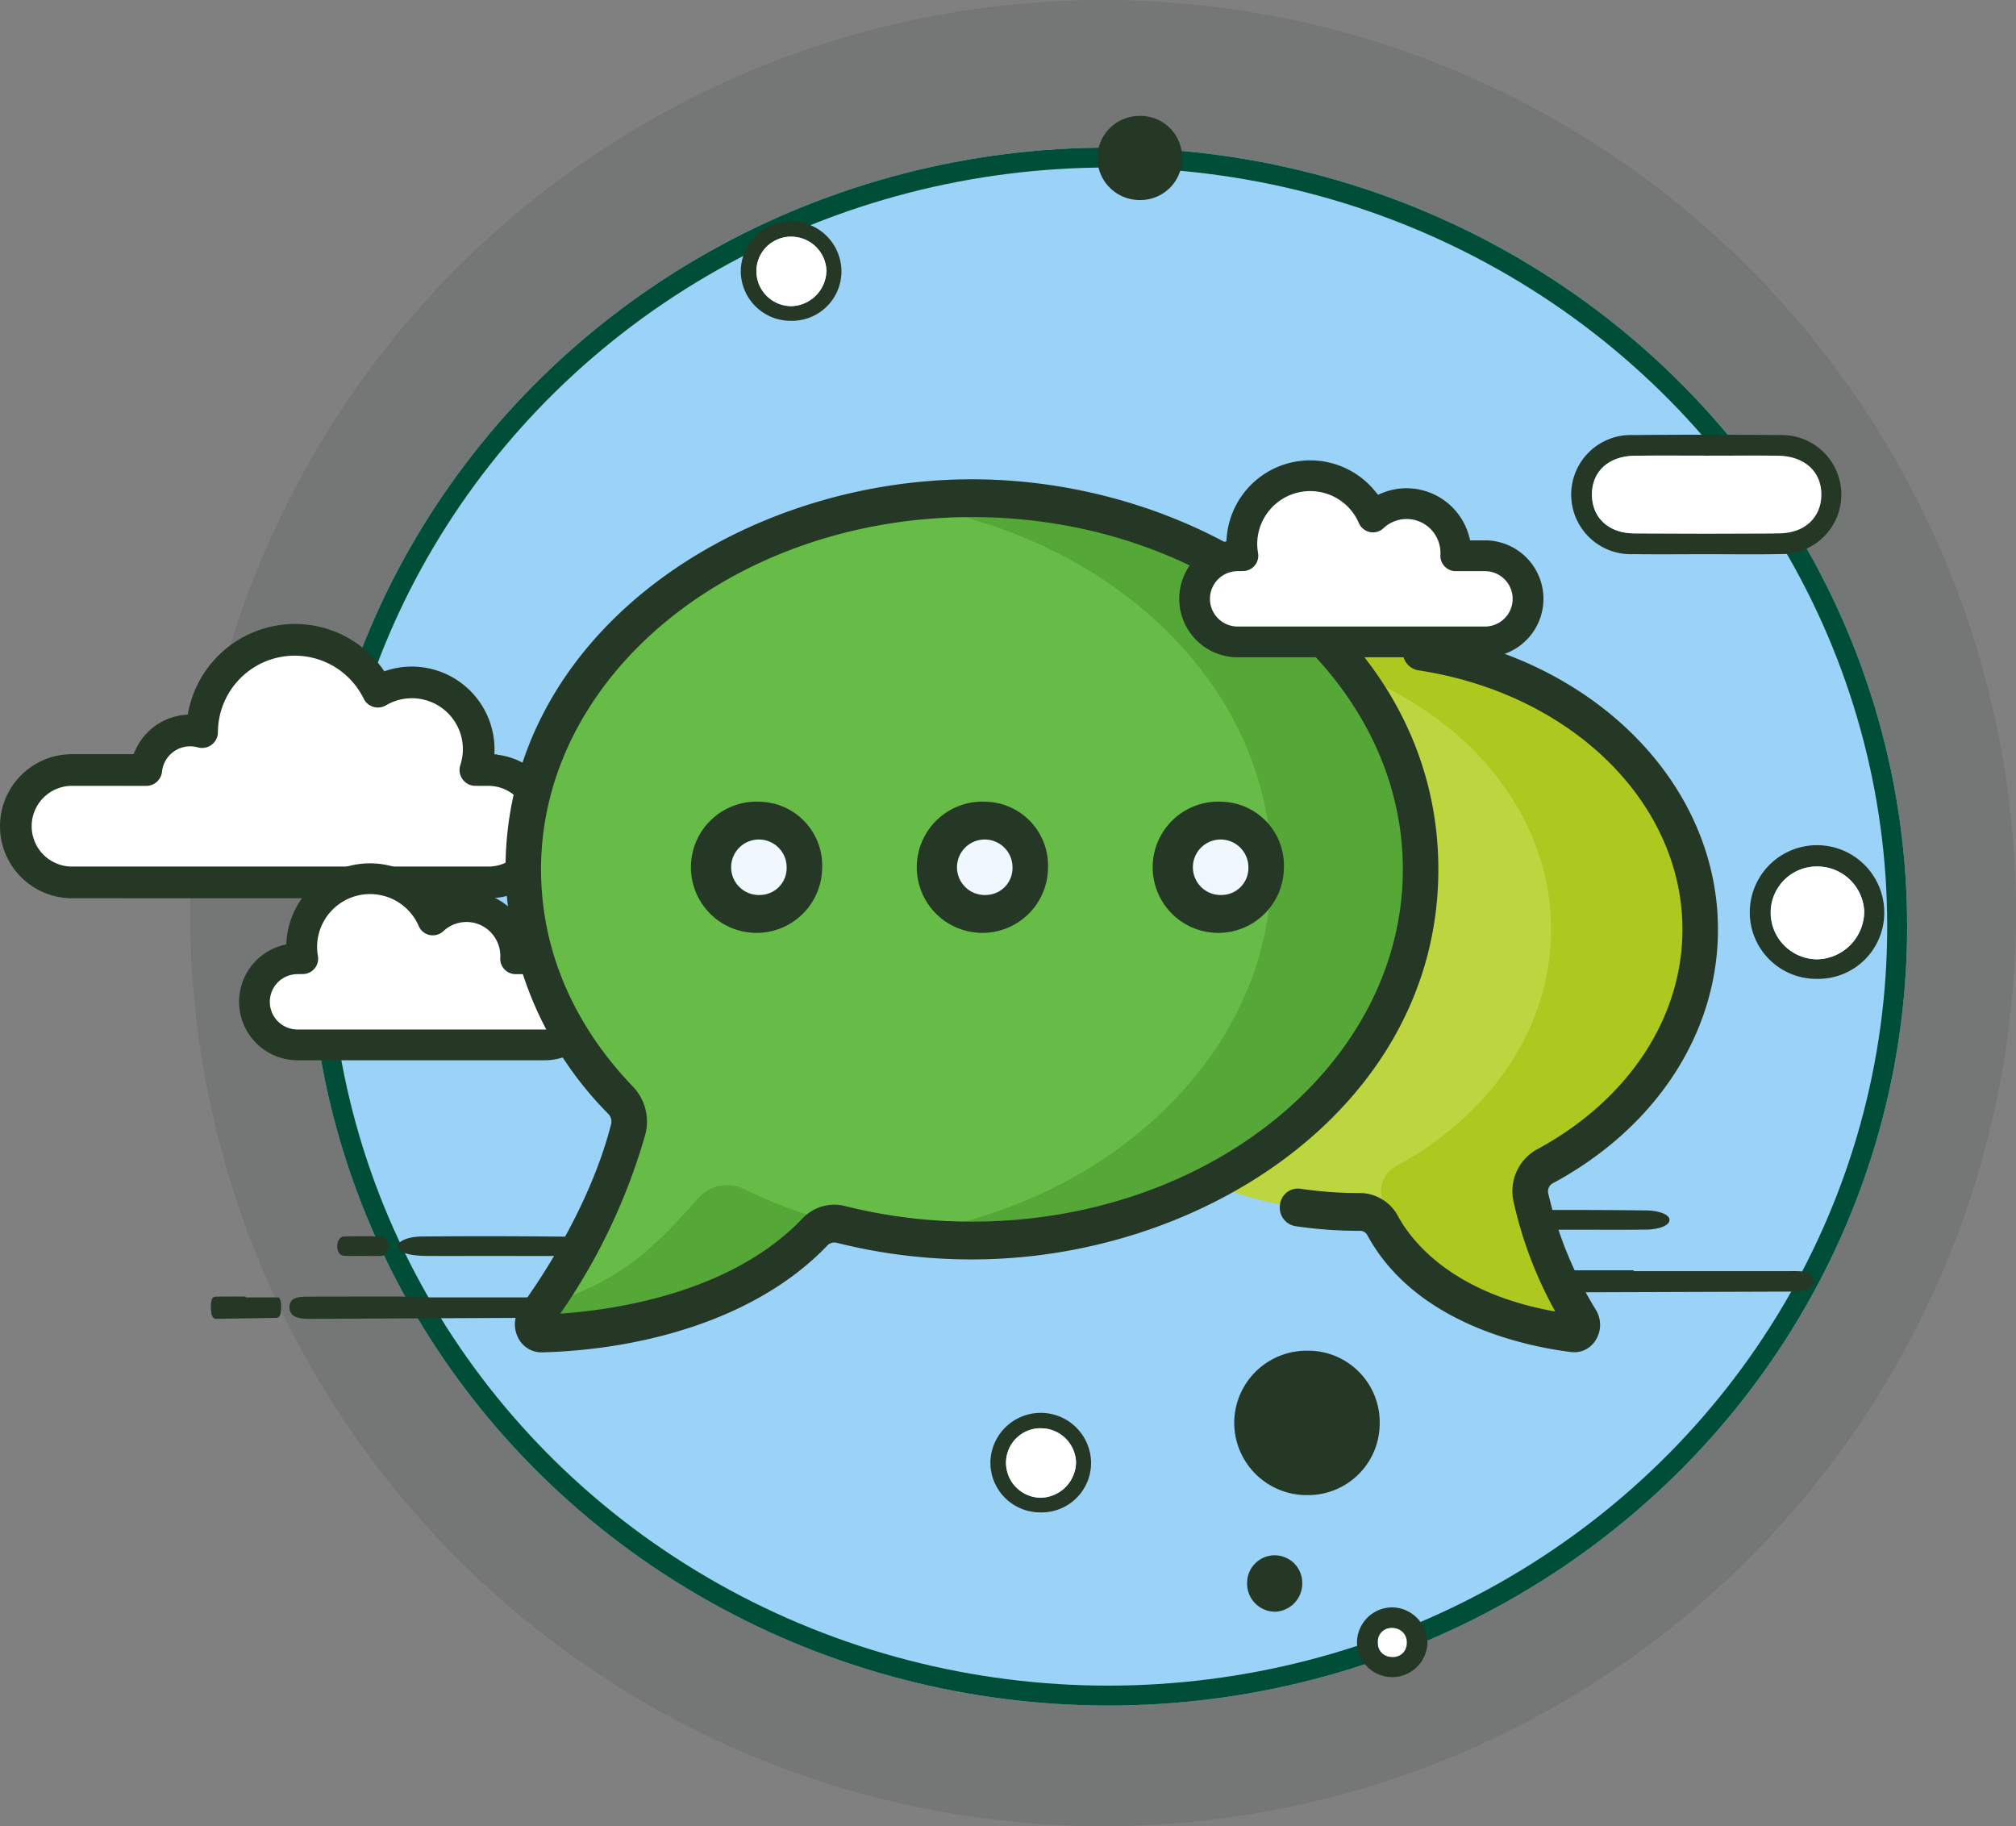 <svg xmlns="http://www.w3.org/2000/svg" width="202.479" height="183.382" viewBox="0 0 202.479 183.382">
  <rect x="0" y="0" width="202.479" height="183.382" fill="#808080" stroke="none"/>
  <g id="Componente_164_1" data-name="Componente 164 – 1" transform="translate(0.75)">
    <g id="Grupo_2865" data-name="Grupo 2865" transform="translate(19006.563 598.325)">
      <ellipse id="Elipse_64" data-name="Elipse 64" cx="91.69" cy="91.691" rx="91.69" ry="91.691" transform="translate(-18988.215 -598.325)" fill="#192e1f" opacity="0.11"/>
      <g id="Elipse_88" data-name="Elipse 88" transform="translate(-18976.25 -583.502)" fill="#9bd3f8" stroke="#004e37" stroke-width="2">
        <ellipse cx="80.241" cy="78.223" rx="80.241" ry="78.223" stroke="none"/>
        <ellipse cx="80.241" cy="78.223" rx="79.241" ry="77.223" fill="none"/>
      </g>
      <path id="Trazado_2122" data-name="Trazado 2122" d="M129.307,597.1a7.194,7.194,0,0,1-7.207,7.181h-.043a7.28,7.28,0,0,1-7.361-7.2q0-.064,0-.129a7.269,7.269,0,0,1,7.291-7.174,7.188,7.188,0,0,1,7.32,7.053Q129.31,596.971,129.307,597.1Z" transform="translate(-18998.049 -1052.468)" fill="#253826"/>
      <path id="Trazado_2123" data-name="Trazado 2123" d="M470.236,324.154c-2.432,0-4.866.029-7.3-.006a5.984,5.984,0,1,1-.047-11.957q7.4-.069,14.81,0a5.976,5.976,0,1,1,.047,11.95C475.245,324.193,472.741,324.154,470.236,324.154Zm.138-9.893c-2.43,0-4.861-.022-7.291.006-2.672.03-4.354,1.591-4.324,3.957.03,2.28,1.681,3.823,4.224,3.838q7.29.043,14.582,0c2.532-.016,4.2-1.579,4.234-3.846.032-2.337-1.686-3.92-4.349-3.952-2.359-.026-4.718,0-7.077,0Z" transform="translate(-19306.182 -866.828)" fill="#253826"/>
      <path id="Trazado_2124" data-name="Trazado 2124" d="M425.494,569.61a6.682,6.682,0,0,1-6.8-6.561,6.753,6.753,0,1,1,13.505-.075,6.634,6.634,0,0,1-6.631,6.637Zm-.106-11.286a4.634,4.634,0,0,0-4.6,4.661,4.7,4.7,0,0,0,4.64,4.661,4.831,4.831,0,0,0,4.756-4.814,4.725,4.725,0,0,0-4.8-4.509Z" transform="translate(-19250.266 -1069.638)" fill="#253826"/>
      <path id="Trazado_2127" data-name="Trazado 2127" d="M409.676,602.879q7.705,0,15.411,0c1.14,0,2.6-.129,2.679.888.09,1.094-1.337,1.161-2.687,1.167q-15.232.05-30.464.1c-1.375,0-2.793-.145-2.827-1.144-.037-1.093,1.54-1.085,2.831-1.089,5.019-.015,10.038-.006,15.059-.006Z" transform="translate(-19252.908 -1073.557)" fill="#253826"/>
      <path id="Trazado_2128" data-name="Trazado 2128" d="M68.233,465.211a3.592,3.592,0,0,1,3.505,3.613,3.539,3.539,0,0,1-7.072-.006q0-.04,0-.08a3.546,3.546,0,0,1,3.565-3.528Zm-.02,2.079a1.365,1.365,0,0,0-1.45,1.478,1.348,1.348,0,0,0,1.281,1.412h.037a1.372,1.372,0,0,0,1.564-1.148,1.527,1.527,0,0,0-1.433-1.745Z" transform="translate(-18935.688 -902.125)" fill="#253826"/>
      <path id="Trazado_2130" data-name="Trazado 2130" d="M501.382,445.084a2.815,2.815,0,0,1-2.771-2.857V442.2a2.769,2.769,0,1,1,5.538-.022,2.839,2.839,0,0,1-2.768,2.909Z" transform="translate(-19380.668 -881.562)" fill="#253826"/>
      <path id="Trazado_2133" data-name="Trazado 2133" d="M401.449,590.675c-2.205,0-4.411.013-6.615,0-1.688-.01-2.916-.32-2.909-1,.012-.531,1.134-.957,2.5-.952h.017q7.156-.065,14.317.018c1.323.006,2.384.426,2.37.939a.529.529,0,0,1-.007.058c0,.512-1.063.929-2.384.93h-.125C406.229,590.7,403.84,590.673,401.449,590.675Z" transform="translate(-19250.768 -1065.517)" fill="#253826"/>
      <path id="Trazado_2176" data-name="Trazado 2176" d="M473.143,317.036c2.359,0,4.718-.022,7.076.006,2.663.031,4.381,1.614,4.349,3.952-.031,2.266-1.7,3.828-4.234,3.845q-7.291.046-14.582,0c-2.543-.015-4.194-1.559-4.224-3.838-.03-2.366,1.652-3.929,4.324-3.957C468.282,317.015,470.713,317.036,473.143,317.036Z" transform="translate(-19308.951 -869.603)" fill="#fff"/>
      <path id="Trazado_2177" data-name="Trazado 2177" d="M428.165,561.088a4.725,4.725,0,0,1,4.8,4.509,4.831,4.831,0,0,1-4.756,4.814,4.7,4.7,0,0,1-4.638-4.661A4.633,4.633,0,0,1,428.165,561.088Z" transform="translate(-19253.041 -1072.402)" fill="#fff"/>
      <path id="Trazado_2179" data-name="Trazado 2179" d="M70.992,470.041a1.409,1.409,0,0,1,1.449,1.523,1.372,1.372,0,0,1-1.36,1.385,1.413,1.413,0,0,1-.221-.016,1.348,1.348,0,0,1-1.319-1.377c0-.012,0-.024,0-.037A1.365,1.365,0,0,1,70.992,470.041Z" transform="translate(-18938.465 -904.878)" fill="#fff"/>
      <path id="Trazado_2625" data-name="Trazado 2625" d="M1203.276,78.415h-1.307a6.708,6.708,0,0,0-9.789-7.864,9.3,9.3,0,0,0-17.658,4.058,4.441,4.441,0,0,0-5.608,3.806h-7.457a5.643,5.643,0,0,0,0,11.287h41.819a5.643,5.643,0,0,0,0-11.287Z" transform="translate(-20161.537 -598.452)" fill="#fff"/>
      <path id="Trazado_2626" data-name="Trazado 2626" d="M1160.863,89.948a6.483,6.483,0,0,1,0-12.966h6.753l.071-.235a5.257,5.257,0,0,1,5.058-3.734l.392.006.039-.294a10.178,10.178,0,0,1,10.062-8.817,10.073,10.073,0,0,1,8.546,4.688l.148.233.257-.1a7.473,7.473,0,0,1,2.8-.544,7.566,7.566,0,0,1,7.559,7.557,7.444,7.444,0,0,1-.051.873l-.043.363.366.008a6.483,6.483,0,0,1-.138,12.965Zm0-11.286a4.8,4.8,0,0,0,0,9.606h41.82a4.8,4.8,0,0,0,0-9.606h-1.307a.841.841,0,0,1-.8-1.1,5.868,5.868,0,0,0-8.563-6.881.84.84,0,0,1-1.181-.352,8.464,8.464,0,0,0-16.064,3.691.841.841,0,0,1-1.061.807,3.751,3.751,0,0,0-.987-.134,3.591,3.591,0,0,0-3.564,3.221.839.839,0,0,1-.835.75Z" transform="translate(-20160.943 -598.823)" fill="#253826" stroke="#253826" stroke-width="1.5"/>
      <path id="Trazado_2127-2" data-name="Trazado 2127" d="M404.28,602.879c3.588,0,7.175-.005,10.763,0,.8,0,1.812-.129,1.871.888.063,1.094-.934,1.161-1.877,1.167q-10.638.05-21.276.1c-.96,0-1.951-.145-1.974-1.144-.026-1.093,1.076-1.085,1.977-1.089,3.505-.015,7.011-.006,10.517-.006Z" transform="translate(-19370.031 -1070.92)" fill="#253826"/>
      <path id="Trazado_2133-2" data-name="Trazado 2133" d="M401.449,590.675c-2.205,0-4.411.013-6.615,0-1.688-.01-2.916-.32-2.909-1,.012-.531,1.134-.957,2.5-.952h.017q7.156-.065,14.317.018c1.323.006,2.384.426,2.37.939a.529.529,0,0,1-.007.058c0,.512-1.063.929-2.384.93h-.125C406.229,590.7,403.84,590.673,401.449,590.675Z" transform="translate(-19359.273 -1062.881)" fill="#253826"/>
      <path id="Trazado_2127-3" data-name="Trazado 2127" d="M395.294,602.879c1.007,0,2.014-.005,3.022,0,.224,0,.509-.129.525.888.018,1.094-.262,1.161-.527,1.167q-2.987.05-5.974.1c-.27,0-.548-.145-.554-1.144-.007-1.093.3-1.085.555-1.089.984-.015,1.968-.006,2.953-.006Z" transform="translate(-19377.92 -1070.92)" fill="#253826"/>
      <path id="Trazado_2133-3" data-name="Trazado 2133" d="M394.461,590.675c-.587,0-1.175.013-1.762,0-.45-.01-.777-.32-.775-1,0-.531.3-.957.667-.952h0q1.906-.065,3.813.018c.352.006.635.426.631.939,0,.019,0,.039,0,.058,0,.512-.283.929-.635.93h-.033C395.734,590.7,395.1,590.673,394.461,590.675Z" transform="translate(-19365.365 -1062.881)" fill="#253826"/>
      <path id="Trazado_2122-2" data-name="Trazado 2122" d="M123.21,594.049a4.192,4.192,0,0,1-4.2,4.184h-.025a4.242,4.242,0,0,1-4.289-4.194c0-.025,0-.05,0-.075a4.236,4.236,0,0,1,4.248-4.18,4.188,4.188,0,0,1,4.265,4.11Q123.211,593.971,123.21,594.049Z" transform="translate(-19011.793 -1176.471)" fill="#253826"/>
      <path id="Trazado_2124-2" data-name="Trazado 2124" d="M423.785,566.248a5,5,0,0,1-5.087-4.912,5.055,5.055,0,1,1,10.11-.056,4.966,4.966,0,0,1-4.964,4.969Zm-.079-8.449a3.468,3.468,0,0,0-3.44,3.49,3.519,3.519,0,0,0,3.473,3.49,3.617,3.617,0,0,0,3.56-3.6,3.537,3.537,0,0,0-3.593-3.375Z" transform="translate(-19351.609 -1132.358)" fill="#253826"/>
      <path id="Trazado_2177-2" data-name="Trazado 2177" d="M427.009,561.088a3.537,3.537,0,0,1,3.591,3.375,3.617,3.617,0,0,1-3.56,3.6,3.519,3.519,0,0,1-3.472-3.489A3.469,3.469,0,0,1,427.009,561.088Z" transform="translate(-19354.912 -1135.647)" fill="#fff"/>
      <path id="Trazado_2124-3" data-name="Trazado 2124" d="M423.785,566.248a5,5,0,0,1-5.087-4.912,5.055,5.055,0,1,1,10.11-.056,4.966,4.966,0,0,1-4.964,4.969Zm-.079-8.449a3.468,3.468,0,0,0-3.44,3.49,3.519,3.519,0,0,0,3.473,3.49,3.617,3.617,0,0,0,3.56-3.6,3.537,3.537,0,0,0-3.593-3.375Z" transform="translate(-19326.539 -1012.7)" fill="#253826"/>
      <path id="Trazado_2177-3" data-name="Trazado 2177" d="M427.009,561.088a3.537,3.537,0,0,1,3.591,3.375,3.617,3.617,0,0,1-3.56,3.6,3.519,3.519,0,0,1-3.472-3.489A3.469,3.469,0,0,1,427.009,561.088Z" transform="translate(-19329.842 -1015.989)" fill="#fff"/>
      <g id="Grupo_1982" data-name="Grupo 1982" transform="translate(-18983.301 -511.63)">
        <path id="Trazado_2621" data-name="Trazado 2621" d="M1286.3,117.21h-2.936c0-.094.013-.186.013-.28a4.947,4.947,0,0,0-8.332-3.614,6.86,6.86,0,0,0-13.065,3.894h-.523a4.325,4.325,0,0,0,0,8.649H1286.3a4.325,4.325,0,0,0,0-8.649Z" transform="translate(-1255.592 -107.628)" fill="#fff"/>
        <path id="Trazado_2622" data-name="Trazado 2622" d="M1261.572,127.516a5.871,5.871,0,0,1-1.547-11.533l.413-.112.036-.427a8.413,8.413,0,0,1,14.909-4.6l.287.351.418-.173a6.438,6.438,0,0,1,2.451-.481,6.515,6.515,0,0,1,6.268,4.783l.123.45h1.485a5.87,5.87,0,0,1,0,11.74Zm0-8.649a2.78,2.78,0,0,0,0,5.56h24.842a2.78,2.78,0,0,0,0-5.56h-2.935a1.545,1.545,0,0,1-1.544-1.6l.009-.163a3.446,3.446,0,0,0-1-2.477,3.388,3.388,0,0,0-4.725-.073,1.534,1.534,0,0,1-1.053.416,1.571,1.571,0,0,1-.318-.032,1.542,1.542,0,0,1-1.1-.9,5.323,5.323,0,0,0-10.209,2.109,5.246,5.246,0,0,0,.085.912,1.546,1.546,0,0,1-1.523,1.8Z" transform="translate(-1255.704 -107.74)" fill="#243825"/>
      </g>
      <g id="message" transform="translate(-18956.543 -550.194)">
        <g id="Grupo_2861" data-name="Grupo 2861" transform="translate(1.784 1.898)">
          <g id="Grupo_2859" data-name="Grupo 2859">
            <path id="Trazado_3049" data-name="Trazado 3049" d="M284.672,177.683c0-15.668-15.357-28.37-34.3-28.37s-34.3,12.7-34.3,28.37,15.357,28.37,34.3,28.37h.139a2.579,2.579,0,0,1,2.269,1.378c4.449,8.2,15.006,10.3,19.149,10.81a.853.853,0,0,0,.773-1.313,41.014,41.014,0,0,1-5.046-12.375,2.845,2.845,0,0,1,1.384-3.069C278.45,196.426,284.672,187.656,284.672,177.683Z" transform="translate(-166.465 -134.372)" fill="#bdd63f"/>
            <path id="Trazado_3050" data-name="Trazado 3050" d="M354.954,201.485c9.408-5.059,15.63-13.829,15.63-23.8,0-15.668-15.357-28.37-34.3-28.37a41.321,41.321,0,0,0-7.49.68c15.341,2.827,26.81,14.15,26.81,27.69,0,9.973-6.222,18.743-15.63,23.8a2.845,2.845,0,0,0-1.384,3.069,32.386,32.386,0,0,0,1.423,4.914c4.951,6.522,14.054,8.305,17.83,8.774a.853.853,0,0,0,.773-1.313,41.011,41.011,0,0,1-5.046-12.375A2.845,2.845,0,0,1,354.954,201.485Z" transform="translate(-252.377 -134.372)" fill="#adc91f"/>
            <path id="Trazado_3051" data-name="Trazado 3051" d="M52.562,90.269C27.675,90.269,7.5,106.956,7.5,127.541a33.351,33.351,0,0,0,9.805,23.213,3.1,3.1,0,0,1,.73,2.908c-2.159,8.415-7.157,15.917-9.405,19a.924.924,0,0,0,.7,1.484c4.987-.132,18.976-1.32,27.446-10.18a2.694,2.694,0,0,1,2.62-.769,53.794,53.794,0,0,0,13.16,1.617c24.887,0,45.062-16.687,45.062-37.272S77.449,90.269,52.562,90.269Z" transform="translate(-7.5 -90.269)" fill="#67bc47"/>
            <g id="Grupo_2858" data-name="Grupo 2858" transform="translate(0.947 0)">
              <path id="Trazado_3052" data-name="Trazado 3052" d="M28.076,364.2c-5.063,5.735-7.965,8.236-15.521,10.816-.327.472-.626.893-.888,1.251a.924.924,0,0,0,.7,1.484c4.987-.132,18.976-1.32,27.446-10.18a2.694,2.694,0,0,1,2.62-.769l-.007-.013a50.013,50.013,0,0,1-9.739-3.545A3.856,3.856,0,0,0,28.076,364.2Z" transform="translate(-11.483 -293.874)" fill="#55a737"/>
              <path id="Trazado_3053" data-name="Trazado 3053" d="M172.961,90.269a54.608,54.608,0,0,0-7.49.515c21.322,2.951,37.572,18.283,37.572,36.756s-16.242,33.8-37.556,36.754a54.529,54.529,0,0,0,7.474.518c24.887,0,45.062-16.687,45.062-37.272s-20.175-37.272-45.062-37.272Z" transform="translate(-128.846 -90.269)" fill="#55a737"/>
            </g>
          </g>
          <g id="Grupo_2860" data-name="Grupo 2860" transform="translate(20.45 32.381)">
            <ellipse id="Elipse_138" data-name="Elipse 138" cx="4.398" cy="4.68" rx="4.398" ry="4.68" fill="#f0f7ff"/>
            <ellipse id="Elipse_139" data-name="Elipse 139" cx="4.398" cy="4.68" rx="4.398" ry="4.68" transform="translate(21.998)" fill="#f0f7ff"/>
            <ellipse id="Elipse_140" data-name="Elipse 140" cx="4.398" cy="4.68" rx="4.398" ry="4.68" transform="translate(43.997)" fill="#f0f7ff"/>
          </g>
        </g>
        <g id="Grupo_2862" data-name="Grupo 2862" transform="translate(0 0)">
          <path id="Trazado_3054" data-name="Trazado 3054" d="M93.692,121.939c0-23.661-23.442-39.17-46.846-39.17C23.349,82.769,0,98.351,0,121.939a35.5,35.5,0,0,0,10.344,24.572,1.117,1.117,0,0,1,.255,1.049C8.5,155.726,3.541,163.1,1.505,165.9a2.942,2.942,0,0,0-.272,3A2.613,2.613,0,0,0,3.6,170.441h.068c9.964-.264,21.513-3.256,28.652-10.724a.978.978,0,0,1,.958-.276,55.51,55.51,0,0,0,13.572,1.668C70.336,161.108,93.692,145.533,93.692,121.939ZM34.1,155.747a4.384,4.384,0,0,0-4.282,1.262c-7.139,7.468-18.8,9.166-24.316,9.543a60.6,60.6,0,0,0,8.541-17.993,5.079,5.079,0,0,0-1.206-4.766c-6.063-6.291-9.267-13.848-9.267-21.855,0-19.505,19.414-35.374,43.278-35.374s43.278,15.868,43.278,35.374S70.71,157.312,46.846,157.312A52.164,52.164,0,0,1,34.1,155.747Z" transform="translate(0 -82.769)" fill="#253826"/>
          <path id="Trazado_3055" data-name="Trazado 3055" d="M354.383,198.948c10.4-5.592,16.61-15.123,16.61-25.5,0-14.659-12.455-27.185-29.615-29.784a1.806,1.806,0,0,0-2.017,1.611,1.882,1.882,0,0,0,1.515,2.146c15.385,2.33,26.55,13.276,26.55,26.027,0,8.91-5.477,17.175-14.651,22.108a4.789,4.789,0,0,0-2.324,5.157,40.987,40.987,0,0,0,4.2,11.1c-10.534-1.865-14.527-7.243-15.789-9.571a4.359,4.359,0,0,0-3.81-2.328h-.145a39.94,39.94,0,0,1-5.887-.434,1.807,1.807,0,0,0-2.014,1.615,1.882,1.882,0,0,0,1.518,2.143,43.333,43.333,0,0,0,6.383.471h.148a.815.815,0,0,1,.716.429c4.831,8.908,15.937,11.183,20.488,11.747a2.521,2.521,0,0,0,2.5-1.278,2.878,2.878,0,0,0-.018-2.945,38.933,38.933,0,0,1-4.8-11.745A.911.911,0,0,1,354.383,198.948Z" transform="translate(-249.218 -128.243)" fill="#253826"/>
          <path id="Trazado_3057" data-name="Trazado 3057" d="M134.6,210.733a6.59,6.59,0,1,0,6.182,6.577A6.4,6.4,0,0,0,134.6,210.733Zm0,9.36a2.787,2.787,0,1,1,2.615-2.782A2.705,2.705,0,0,1,134.6,220.093Z" transform="translate(-108.978 -178.352)" fill="#253826"/>
          <path id="Trazado_3058" data-name="Trazado 3058" d="M208.752,210.733a6.59,6.59,0,1,0,6.182,6.577A6.4,6.4,0,0,0,208.752,210.733Zm0,9.36a2.787,2.787,0,1,1,2.615-2.782A2.705,2.705,0,0,1,208.752,220.093Z" transform="translate(-160.446 -178.352)" fill="#253826"/>
          <path id="Trazado_3059" data-name="Trazado 3059" d="M282.906,210.733a6.59,6.59,0,1,0,6.182,6.577A6.4,6.4,0,0,0,282.906,210.733Zm0,9.36a2.787,2.787,0,1,1,2.615-2.782A2.705,2.705,0,0,1,282.906,220.093Z" transform="translate(-210.908 -178.352)" fill="#253826"/>
        </g>
      </g>
      <g id="Grupo_2863" data-name="Grupo 2863" transform="translate(-18888.877 -552.097)">
        <path id="Trazado_2621-2" data-name="Trazado 2621" d="M1286.3,117.21h-2.936c0-.094.013-.186.013-.28a4.947,4.947,0,0,0-8.332-3.614,6.86,6.86,0,0,0-13.065,3.894h-.523a4.325,4.325,0,0,0,0,8.649H1286.3a4.325,4.325,0,0,0,0-8.649Z" transform="translate(-1255.592 -107.628)" fill="#fff"/>
        <path id="Trazado_2622-2" data-name="Trazado 2622" d="M1261.572,127.516a5.871,5.871,0,0,1-1.547-11.533l.413-.112.036-.427a8.413,8.413,0,0,1,14.909-4.6l.287.351.418-.173a6.438,6.438,0,0,1,2.451-.481,6.515,6.515,0,0,1,6.268,4.783l.123.45h1.485a5.87,5.87,0,0,1,0,11.74Zm0-8.649a2.78,2.78,0,0,0,0,5.56h24.842a2.78,2.78,0,0,0,0-5.56h-2.935a1.545,1.545,0,0,1-1.544-1.6l.009-.163a3.446,3.446,0,0,0-1-2.477,3.388,3.388,0,0,0-4.725-.073,1.534,1.534,0,0,1-1.053.416,1.571,1.571,0,0,1-.318-.032,1.542,1.542,0,0,1-1.1-.9,5.323,5.323,0,0,0-10.209,2.109,5.246,5.246,0,0,0,.085.912,1.546,1.546,0,0,1-1.523,1.8Z" transform="translate(-1255.704 -107.74)" fill="#243825"/>
      </g>
    </g>
  </g>
</svg>
